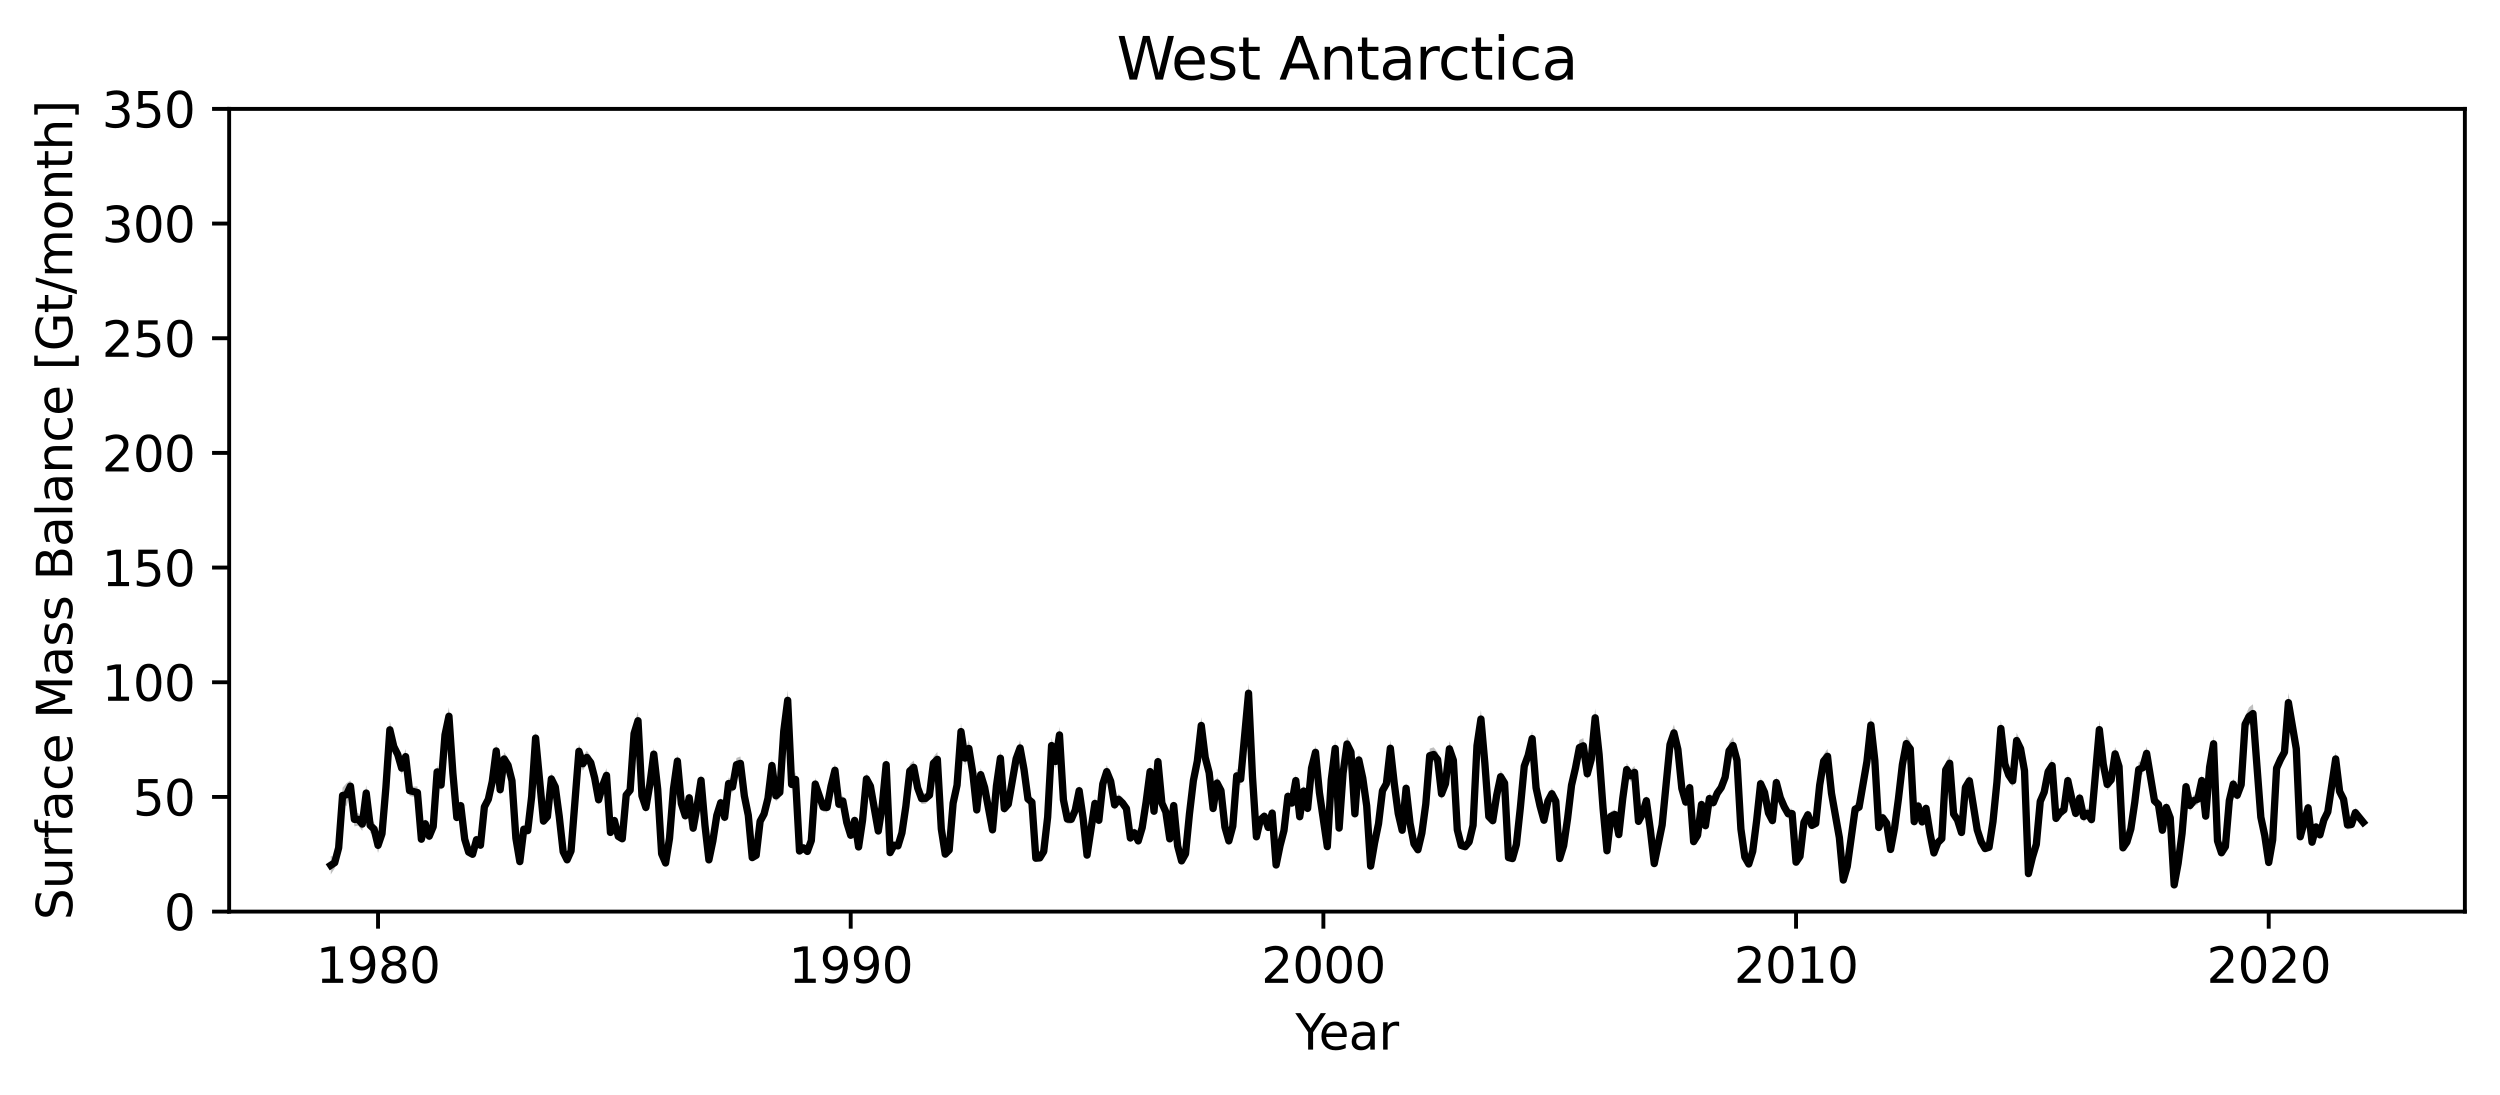 <?xml version="1.0" encoding="utf-8" standalone="no"?>
<!DOCTYPE svg PUBLIC "-//W3C//DTD SVG 1.1//EN"
  "http://www.w3.org/Graphics/SVG/1.1/DTD/svg11.dtd">
<svg xmlns:xlink="http://www.w3.org/1999/xlink" width="512.4pt" height="224.4pt" viewBox="0 0 512.4 224.4" xmlns="http://www.w3.org/2000/svg" version="1.1">
 <defs>
  <style type="text/css">*{stroke-linejoin: round; stroke-linecap: butt}</style>
 </defs>
 <g id="figure_1">
  <g id="patch_1">
   <path d="M 0 224.4 
L 512.4 224.4 
L 512.4 0 
L 0 0 
z
" style="fill: #ffffff"/>
  </g>
  <g id="axes_1">
   <g id="patch_2">
    <path d="M 46.966 186.843 
L 505.2 186.843 
L 505.2 22.318 
L 46.966 22.318 
z
" style="fill: #ffffff"/>
   </g>
   <g id="PolyCollection_1">
    <path d="M 67.794 175.451 
L 67.794 179.248 
L 68.602 177.967 
L 69.409 175.574 
L 70.216 164.641 
L 71.024 165.264 
L 71.831 162.321 
L 72.638 169.362 
L 73.446 169.229 
L 74.253 170.307 
L 75.06 164.173 
L 75.868 170.649 
L 76.675 171.316 
L 77.482 174.826 
L 78.29 171.825 
L 79.097 162.756 
L 79.904 151.351 
L 80.712 154.623 
L 81.519 156.234 
L 82.326 158.695 
L 83.133 156.642 
L 83.941 163.127 
L 84.748 163.319 
L 85.555 163.711 
L 86.363 172.834 
L 87.17 169.82 
L 87.977 172.337 
L 88.785 170.257 
L 89.592 159.561 
L 90.399 162.077 
L 91.207 152.275 
L 92.014 148.676 
L 92.821 159.927 
L 93.629 168.491 
L 94.436 166.192 
L 95.243 172.856 
L 96.051 175.459 
L 96.858 175.839 
L 97.665 173.002 
L 98.473 174.066 
L 99.28 166.384 
L 100.087 165.014 
L 100.894 161.432 
L 101.702 155.387 
L 102.509 162.987 
L 103.316 156.982 
L 104.124 158.279 
L 104.931 161.237 
L 105.738 172.596 
L 106.546 177.181 
L 107.353 170.773 
L 108.16 171.058 
L 108.968 164.308 
L 109.775 152.709 
L 110.582 161.046 
L 111.39 169.14 
L 112.197 168.195 
L 113.004 160.864 
L 113.812 162.518 
L 114.619 168.199 
L 115.426 175.17 
L 116.234 176.786 
L 117.041 175.221 
L 117.848 165.632 
L 118.655 155.518 
L 119.463 157.945 
L 120.27 156.627 
L 121.077 157.659 
L 121.885 160.607 
L 122.692 164.914 
L 123.499 162.165 
L 124.307 160.428 
L 125.114 171.283 
L 125.921 169.122 
L 126.729 172.269 
L 127.536 172.7 
L 128.343 164.13 
L 129.151 163.057 
L 129.958 152.127 
L 130.765 149.578 
L 131.573 164.223 
L 132.38 166.52 
L 133.187 161.961 
L 133.995 155.954 
L 134.802 162.995 
L 135.609 175.632 
L 136.416 177.439 
L 137.224 172.55 
L 138.031 162.93 
L 138.838 157.394 
L 139.646 165.747 
L 140.453 168.138 
L 141.26 164.603 
L 142.068 170.531 
L 142.875 166.267 
L 143.682 161.167 
L 144.49 170.043 
L 145.297 176.771 
L 146.104 173.203 
L 146.912 168.11 
L 147.719 165.548 
L 148.526 168.558 
L 149.334 161.835 
L 150.141 162.451 
L 150.948 158.115 
L 151.756 157.887 
L 152.563 164.232 
L 153.37 168.126 
L 154.178 176.371 
L 154.985 175.999 
L 155.792 169.357 
L 156.599 168.002 
L 157.407 164.611 
L 158.214 158.29 
L 159.021 164.263 
L 159.829 163.567 
L 160.636 151.418 
L 161.443 145.65 
L 162.251 161.837 
L 163.058 161.244 
L 163.865 175.112 
L 164.673 174.468 
L 165.48 175.243 
L 166.287 173.129 
L 167.095 161.982 
L 167.902 164.002 
L 168.709 166.34 
L 169.517 166.523 
L 170.324 162.241 
L 171.131 159.261 
L 171.939 165.838 
L 172.746 165.273 
L 173.553 169.488 
L 174.36 172.05 
L 175.168 169.071 
L 175.975 174.42 
L 176.782 169.136 
L 177.59 160.832 
L 178.397 162.277 
L 179.204 166.779 
L 180.012 171.101 
L 180.819 166.113 
L 181.626 158.165 
L 182.434 175.379 
L 183.241 173.909 
L 184.048 174.038 
L 184.856 171.59 
L 185.663 166.372 
L 186.47 159.434 
L 187.278 158.676 
L 188.085 162.727 
L 188.892 164.789 
L 189.7 164.752 
L 190.507 163.94 
L 191.314 157.742 
L 192.121 157.164 
L 192.929 170.757 
L 193.736 175.812 
L 194.543 174.948 
L 195.351 165.894 
L 196.158 162.187 
L 196.965 151.677 
L 197.773 156.845 
L 198.58 155.086 
L 199.387 160.008 
L 200.195 166.961 
L 201.002 160.126 
L 201.809 162.591 
L 202.617 166.778 
L 203.424 171.009 
L 204.231 162.44 
L 205.039 156.975 
L 205.846 166.694 
L 206.653 165.884 
L 207.461 161.216 
L 208.268 156.813 
L 209.075 154.901 
L 209.882 159.214 
L 210.69 164.803 
L 211.497 165.497 
L 212.304 176.476 
L 213.112 176.43 
L 213.919 175.188 
L 214.726 168.496 
L 215.534 154.379 
L 216.341 157.505 
L 217.148 152.338 
L 217.956 165.064 
L 218.763 168.823 
L 219.57 168.831 
L 220.378 167.07 
L 221.185 163.228 
L 221.992 168.795 
L 222.8 175.912 
L 223.607 170.523 
L 224.414 165.811 
L 225.222 169.122 
L 226.029 161.889 
L 226.836 159.511 
L 227.643 161.461 
L 228.451 165.973 
L 229.258 164.932 
L 230.065 165.713 
L 230.873 166.774 
L 231.68 172.642 
L 232.487 171.635 
L 233.295 173.201 
L 234.102 170.526 
L 234.909 165.349 
L 235.717 159.579 
L 236.524 167.244 
L 237.331 157.621 
L 238.139 165.601 
L 238.946 167.337 
L 239.753 172.66 
L 240.561 166.144 
L 241.368 174.103 
L 242.175 177.087 
L 242.983 175.723 
L 243.79 167.894 
L 244.597 161.185 
L 245.404 157.305 
L 246.212 150.404 
L 247.019 156.712 
L 247.826 159.743 
L 248.634 166.64 
L 249.441 161.767 
L 250.248 163.24 
L 251.056 170.568 
L 251.863 173.288 
L 252.67 170.194 
L 253.478 160.525 
L 254.285 160.956 
L 255.092 152.089 
L 255.9 144.134 
L 256.707 160.652 
L 257.514 172.287 
L 258.322 168.901 
L 259.129 168.248 
L 259.936 170.408 
L 260.744 167.789 
L 261.551 177.863 
L 262.358 174.101 
L 263.165 171.104 
L 263.973 164.289 
L 264.78 165.553 
L 265.587 161.195 
L 266.395 168.323 
L 267.202 163.382 
L 268.009 166.714 
L 268.817 158.641 
L 269.624 155.598 
L 270.431 163.593 
L 271.239 168.963 
L 272.046 174.215 
L 272.853 161.197 
L 273.661 155.151 
L 274.468 170.58 
L 275.275 159.797 
L 276.083 153.98 
L 276.89 155.661 
L 277.697 167.675 
L 278.505 157.223 
L 279.312 160.777 
L 280.119 166.358 
L 280.926 177.982 
L 281.734 173.506 
L 282.541 169.732 
L 283.348 163.188 
L 284.156 161.817 
L 284.963 155.068 
L 285.77 161.884 
L 286.578 167.649 
L 287.385 170.98 
L 288.192 162.797 
L 289 169.615 
L 289.807 173.72 
L 290.614 174.89 
L 291.422 171.718 
L 292.229 165.916 
L 293.036 156.346 
L 293.844 156.117 
L 294.651 157.182 
L 295.458 163.847 
L 296.266 161.925 
L 297.073 155.085 
L 297.88 157.418 
L 298.687 170.961 
L 299.495 174.081 
L 300.302 174.257 
L 301.109 173.49 
L 301.917 170.086 
L 302.724 154.465 
L 303.531 149.273 
L 304.339 157.92 
L 305.146 168.272 
L 305.953 169.07 
L 306.761 164.145 
L 307.568 160.457 
L 308.375 161.809 
L 309.183 176.322 
L 309.99 176.655 
L 310.797 174.005 
L 311.605 166.684 
L 312.412 158.469 
L 313.219 156.166 
L 314.027 152.959 
L 314.834 162.665 
L 315.641 166.157 
L 316.448 169.006 
L 317.256 165.302 
L 318.063 163.895 
L 318.87 165.284 
L 319.678 176.536 
L 320.485 174.204 
L 321.292 168.734 
L 322.1 162.187 
L 322.907 158.763 
L 323.714 154.785 
L 324.522 154.443 
L 325.329 159.839 
L 326.136 156.895 
L 326.944 149.038 
L 327.751 156.211 
L 328.558 166.746 
L 329.366 175.111 
L 330.173 168.307 
L 330.98 167.956 
L 331.788 171.852 
L 332.595 164.835 
L 333.402 159.125 
L 334.209 160.248 
L 335.017 159.627 
L 335.824 169.221 
L 336.631 167.851 
L 337.439 165.219 
L 338.246 170.883 
L 339.053 177.524 
L 339.861 174.107 
L 340.668 170.024 
L 341.475 161.58 
L 342.283 154.238 
L 343.09 151.939 
L 343.897 155.14 
L 344.705 162.727 
L 345.512 165.396 
L 346.319 162.663 
L 347.127 173.267 
L 347.934 171.949 
L 348.741 166.014 
L 349.549 170.199 
L 350.356 164.798 
L 351.163 165.576 
L 351.97 163.694 
L 352.778 162.59 
L 353.585 160.624 
L 354.392 155.583 
L 355.2 154.533 
L 356.007 157.151 
L 356.814 170.709 
L 357.622 176.361 
L 358.429 177.695 
L 359.236 175.187 
L 360.044 169.305 
L 360.851 161.837 
L 361.658 163.635 
L 362.466 167.652 
L 363.273 169.139 
L 364.08 161.642 
L 364.888 164.669 
L 365.695 166.498 
L 366.502 167.761 
L 367.31 167.763 
L 368.117 177.26 
L 368.924 176.187 
L 369.732 169.507 
L 370.539 167.98 
L 371.346 170.017 
L 372.153 169.638 
L 372.961 162.097 
L 373.768 157.368 
L 374.575 156.551 
L 375.383 163.817 
L 376.19 168.272 
L 376.997 172.428 
L 377.805 180.805 
L 378.612 178.295 
L 379.419 172.247 
L 380.227 166.996 
L 381.034 166.52 
L 381.841 161.911 
L 382.649 157.484 
L 383.456 150.177 
L 384.263 157.306 
L 385.071 170.395 
L 385.878 168.576 
L 386.685 169.852 
L 387.493 174.806 
L 388.3 170.779 
L 389.107 164.846 
L 389.914 158.003 
L 390.722 153.952 
L 391.529 155.061 
L 392.336 169.239 
L 393.144 166.27 
L 393.951 169.314 
L 394.758 166.719 
L 395.566 171.598 
L 396.373 175.444 
L 397.18 173.597 
L 397.988 172.78 
L 398.795 159.264 
L 399.602 158.073 
L 400.41 167.781 
L 401.217 168.961 
L 402.024 171.421 
L 402.832 162.55 
L 403.639 161.311 
L 404.446 166.343 
L 405.254 171.042 
L 406.061 173.261 
L 406.868 174.64 
L 407.675 174.314 
L 408.483 169.35 
L 409.29 161.434 
L 410.097 151.081 
L 410.905 157.885 
L 411.712 160.176 
L 412.519 161.254 
L 413.327 153.396 
L 414.134 154.942 
L 414.941 159.412 
L 415.749 179.404 
L 416.556 176.409 
L 417.363 173.777 
L 418.171 165.439 
L 418.978 163.425 
L 419.785 159.45 
L 420.593 158.265 
L 421.4 168.642 
L 422.207 167.506 
L 423.015 167.05 
L 423.822 161.269 
L 424.629 164.753 
L 425.436 167.673 
L 426.244 164.761 
L 427.051 168.435 
L 427.858 167.817 
L 428.666 168.925 
L 429.473 159.82 
L 430.28 151.428 
L 431.088 158.108 
L 431.895 161.968 
L 432.702 161.098 
L 433.51 155.96 
L 434.317 158.54 
L 435.124 174.418 
L 435.932 173.333 
L 436.739 170.773 
L 437.546 165.613 
L 438.354 159.249 
L 439.161 158.7 
L 439.968 155.853 
L 440.776 160.322 
L 441.583 165.174 
L 442.39 165.999 
L 443.197 170.949 
L 444.005 166.558 
L 444.812 168.693 
L 445.619 181.765 
L 446.427 177.618 
L 447.234 171.631 
L 448.041 162.383 
L 448.849 166.181 
L 449.656 165.275 
L 450.463 164.857 
L 451.271 161.178 
L 452.078 168.197 
L 452.885 158.508 
L 453.693 154.124 
L 454.5 173.009 
L 455.307 175.487 
L 456.115 174.254 
L 456.922 165.201 
L 457.729 161.898 
L 458.537 164.058 
L 459.344 162.044 
L 460.151 150.072 
L 460.958 148.736 
L 461.766 148.16 
L 462.573 157.915 
L 463.38 168.325 
L 464.188 172.096 
L 464.995 177.354 
L 465.802 172.91 
L 466.61 158.985 
L 467.417 157.111 
L 468.224 155.582 
L 469.032 146.028 
L 469.839 150.362 
L 470.646 155.041 
L 471.454 172.246 
L 472.261 169.357 
L 473.068 166.674 
L 473.876 173.322 
L 474.683 170.399 
L 475.49 171.912 
L 476.298 169.101 
L 477.105 167.415 
L 477.912 162.095 
L 478.719 157.058 
L 479.527 163.338 
L 480.334 164.95 
L 481.141 170.032 
L 481.949 169.795 
L 482.756 167.614 
L 483.563 168.68 
L 484.371 168.993 
L 484.371 168.096 
L 484.371 168.096 
L 483.563 166.59 
L 482.756 165.502 
L 481.949 168.171 
L 481.141 168.135 
L 480.334 162.694 
L 479.527 161.097 
L 478.719 154.052 
L 477.912 159.553 
L 477.105 165.404 
L 476.298 167.023 
L 475.49 170.309 
L 474.683 168.578 
L 473.876 171.909 
L 473.068 164.458 
L 472.261 167.575 
L 471.454 170.767 
L 470.646 151.92 
L 469.839 147.021 
L 469.032 141.994 
L 468.224 152.747 
L 467.417 154.159 
L 466.61 155.908 
L 465.802 171.404 
L 464.995 176.188 
L 464.188 170.467 
L 463.38 166.643 
L 462.573 155.347 
L 461.766 144.339 
L 460.958 144.987 
L 460.151 146.819 
L 459.344 159.648 
L 458.537 161.935 
L 457.729 159.529 
L 456.922 162.961 
L 456.115 172.777 
L 455.307 174.084 
L 454.5 171.682 
L 453.693 150.764 
L 452.885 155.968 
L 452.078 166.354 
L 451.271 158.771 
L 450.463 162.738 
L 449.656 162.915 
L 448.849 164.024 
L 448.041 160.1 
L 447.234 170.007 
L 446.427 176.335 
L 445.619 180.966 
L 444.812 166.584 
L 444.005 164.437 
L 443.197 169.387 
L 442.39 163.775 
L 441.583 163.11 
L 440.776 157.73 
L 439.968 152.978 
L 439.161 156.023 
L 438.354 156.158 
L 437.546 163.218 
L 436.739 168.993 
L 435.932 171.837 
L 435.124 173.122 
L 434.317 155.683 
L 433.51 153.075 
L 432.702 158.578 
L 431.895 159.571 
L 431.088 155.116 
L 430.28 147.666 
L 429.473 157.195 
L 428.666 167.051 
L 427.858 165.589 
L 427.051 166.303 
L 426.244 162.386 
L 425.436 165.766 
L 424.629 162.615 
L 423.822 158.721 
L 423.015 164.932 
L 422.207 165.65 
L 421.4 166.828 
L 420.593 155.576 
L 419.785 156.897 
L 418.978 161.297 
L 418.171 163.045 
L 417.363 172.339 
L 416.556 175.038 
L 415.749 178.698 
L 414.941 156.532 
L 414.134 151.96 
L 413.327 150.162 
L 412.519 158.826 
L 411.712 157.53 
L 410.905 155.275 
L 410.097 147.545 
L 409.29 159.209 
L 408.483 167.42 
L 407.675 172.993 
L 406.868 173.205 
L 406.061 171.831 
L 405.254 169.142 
L 404.446 164.243 
L 403.639 158.758 
L 402.832 160.207 
L 402.024 169.84 
L 401.217 167.168 
L 400.41 165.888 
L 399.602 154.797 
L 398.795 156.329 
L 397.988 171.018 
L 397.18 171.802 
L 396.373 174.192 
L 395.566 169.944 
L 394.758 164.649 
L 393.951 167.604 
L 393.144 164.121 
L 392.336 167.57 
L 391.529 151.929 
L 390.722 150.864 
L 389.914 155.407 
L 389.107 162.546 
L 388.3 168.774 
L 387.493 173.402 
L 386.685 167.644 
L 385.878 166.656 
L 385.071 168.816 
L 384.263 154.395 
L 383.456 147.026 
L 382.649 154.646 
L 381.841 159.34 
L 381.034 164.358 
L 380.227 164.696 
L 379.419 170.576 
L 378.612 176.888 
L 377.805 179.945 
L 376.997 170.946 
L 376.19 166.329 
L 375.383 161.38 
L 374.575 153.478 
L 373.768 154.631 
L 372.961 159.726 
L 372.153 167.892 
L 371.346 168.316 
L 370.539 166.002 
L 369.732 167.586 
L 368.924 174.84 
L 368.117 176.158 
L 367.31 165.75 
L 366.502 165.809 
L 365.695 164.2 
L 364.888 162.299 
L 364.08 159.158 
L 363.273 167.235 
L 362.466 165.591 
L 361.658 161.166 
L 360.851 159.421 
L 360.044 167.008 
L 359.236 173.792 
L 358.429 176.475 
L 357.622 174.998 
L 356.814 169.096 
L 356.007 154.469 
L 355.2 151.08 
L 354.392 152.198 
L 353.585 157.979 
L 352.778 160.257 
L 351.97 161.426 
L 351.163 163.432 
L 350.356 162.54 
L 349.549 168.275 
L 348.741 163.768 
L 347.934 170.45 
L 347.127 171.738 
L 346.319 160.219 
L 345.512 163.409 
L 344.705 160.435 
L 343.897 152.058 
L 343.09 148.49 
L 342.283 150.987 
L 341.475 158.946 
L 340.668 168.178 
L 339.861 172.354 
L 339.053 176.467 
L 338.246 169.099 
L 337.439 163.015 
L 336.631 165.844 
L 335.824 167.472 
L 335.017 156.978 
L 334.209 157.76 
L 333.402 156.347 
L 332.595 162.502 
L 331.788 170.248 
L 330.98 165.932 
L 330.173 166.293 
L 329.366 173.627 
L 328.558 164.458 
L 327.751 153.046 
L 326.944 145.217 
L 326.136 154.381 
L 325.329 157.358 
L 324.522 151.286 
L 323.714 151.654 
L 322.907 156.098 
L 322.1 159.68 
L 321.292 166.792 
L 320.485 172.454 
L 319.678 175.371 
L 318.87 163.15 
L 318.063 161.467 
L 317.256 163.13 
L 316.448 167.227 
L 315.641 164.173 
L 314.834 160.283 
L 314.027 149.817 
L 313.219 153.464 
L 312.412 155.596 
L 311.605 164.488 
L 310.797 172.18 
L 309.99 175.295 
L 309.183 175.204 
L 308.375 159.19 
L 307.568 157.927 
L 306.761 161.857 
L 305.953 167.343 
L 305.146 166.45 
L 304.339 154.998 
L 303.531 145.488 
L 302.724 151.204 
L 301.917 168.264 
L 301.109 171.654 
L 300.302 172.816 
L 299.495 172.484 
L 298.687 169.172 
L 297.88 154.247 
L 297.073 151.885 
L 296.266 159.326 
L 295.458 161.549 
L 294.651 154.179 
L 293.844 153.165 
L 293.036 153.426 
L 292.229 163.678 
L 291.422 169.806 
L 290.614 173.444 
L 289.807 172.203 
L 289 167.863 
L 288.192 160.333 
L 287.385 169.356 
L 286.578 165.801 
L 285.77 159.373 
L 284.963 151.661 
L 284.156 159.436 
L 283.348 160.955 
L 282.541 167.937 
L 281.734 172.02 
L 280.926 177.041 
L 280.119 163.999 
L 279.312 158.222 
L 278.505 154.302 
L 277.697 165.915 
L 276.89 152.601 
L 276.083 151.009 
L 275.275 157.144 
L 274.468 168.863 
L 273.661 151.669 
L 272.853 158.52 
L 272.046 172.844 
L 271.239 167.146 
L 270.431 161.358 
L 269.624 152.802 
L 268.817 156.168 
L 268.009 164.665 
L 267.202 160.884 
L 266.395 166.47 
L 265.587 158.775 
L 264.78 163.633 
L 263.973 162.139 
L 263.165 169.33 
L 262.358 172.569 
L 261.551 176.714 
L 260.744 165.522 
L 259.936 168.78 
L 259.129 166.358 
L 258.322 167.199 
L 257.514 170.733 
L 256.707 157.709 
L 255.9 140.04 
L 255.092 148.673 
L 254.285 158.4 
L 253.478 157.503 
L 252.67 168.483 
L 251.863 171.406 
L 251.056 168.441 
L 250.248 160.832 
L 249.441 159.212 
L 248.634 164.782 
L 247.826 157.005 
L 247.019 153.779 
L 246.212 146.972 
L 245.404 154.664 
L 244.597 158.77 
L 243.79 165.725 
L 242.983 174.284 
L 242.175 175.808 
L 241.368 172.637 
L 240.561 164.084 
L 239.753 171.198 
L 238.946 165.476 
L 238.139 163.598 
L 237.331 154.593 
L 236.524 165.295 
L 235.717 156.72 
L 234.909 163.384 
L 234.102 168.738 
L 233.295 171.501 
L 232.487 169.734 
L 231.68 170.874 
L 230.873 164.694 
L 230.065 163.446 
L 229.258 162.738 
L 228.451 163.965 
L 227.643 158.817 
L 226.836 156.802 
L 226.029 159.475 
L 225.222 167.135 
L 224.414 163.538 
L 223.607 168.687 
L 222.8 174.618 
L 221.992 166.606 
L 221.185 160.899 
L 220.378 165.048 
L 219.57 167.021 
L 218.763 166.938 
L 217.956 162.777 
L 217.148 148.934 
L 216.341 154.626 
L 215.534 151.228 
L 214.726 166.474 
L 213.919 173.847 
L 213.112 175.234 
L 212.304 175.323 
L 211.497 163.342 
L 210.69 162.712 
L 209.882 156.232 
L 209.075 151.706 
L 208.268 154.208 
L 207.461 158.7 
L 206.653 163.765 
L 205.846 164.773 
L 205.039 153.828 
L 204.231 159.707 
L 203.424 169.158 
L 202.617 164.657 
L 201.809 160.235 
L 201.002 157.415 
L 200.195 165.043 
L 199.387 156.908 
L 198.58 151.729 
L 197.773 153.911 
L 196.965 148.215 
L 196.158 159.658 
L 195.351 163.345 
L 194.543 173.513 
L 193.736 174.315 
L 192.929 169.023 
L 192.121 154.11 
L 191.314 155.112 
L 190.507 162.006 
L 189.7 162.529 
L 188.892 162.588 
L 188.085 160.261 
L 187.278 155.888 
L 186.47 156.6 
L 185.663 164.155 
L 184.856 169.848 
L 184.048 172.7 
L 183.241 172.558 
L 182.434 174.115 
L 181.626 155.29 
L 180.819 164.282 
L 180.012 169.541 
L 179.204 164.806 
L 178.397 159.985 
L 177.59 158.46 
L 176.782 167.189 
L 175.975 172.761 
L 175.168 167.237 
L 174.36 170.347 
L 173.553 167.648 
L 172.746 163.067 
L 171.939 163.844 
L 171.131 156.489 
L 170.324 160.025 
L 169.517 164.45 
L 168.709 164.501 
L 167.902 161.799 
L 167.095 159.422 
L 166.287 171.447 
L 165.48 173.779 
L 164.673 173.08 
L 163.865 173.725 
L 163.058 158.262 
L 162.251 159.713 
L 161.443 141.44 
L 160.636 148.348 
L 159.829 161.253 
L 159.021 161.952 
L 158.214 155.506 
L 157.407 162.621 
L 156.599 165.691 
L 155.792 167.296 
L 154.985 174.609 
L 154.178 175.178 
L 153.37 166.091 
L 152.563 162.033 
L 151.756 155.039 
L 150.948 155.346 
L 150.141 160.146 
L 149.334 159.334 
L 148.526 166.464 
L 147.719 163.51 
L 146.912 166.161 
L 146.104 171.557 
L 145.297 175.71 
L 144.49 168.311 
L 143.682 158.698 
L 142.875 164.242 
L 142.068 168.964 
L 141.26 162.428 
L 140.453 166.275 
L 139.646 163.641 
L 138.838 154.597 
L 138.031 160.489 
L 137.224 171.092 
L 136.416 176.321 
L 135.609 174.344 
L 134.802 160.547 
L 133.995 153.188 
L 133.187 159.674 
L 132.38 164.494 
L 131.573 162 
L 130.765 145.869 
L 129.958 148.578 
L 129.151 160.862 
L 128.343 161.776 
L 127.536 171.126 
L 126.729 170.602 
L 125.921 167.238 
L 125.114 169.945 
L 124.307 157.414 
L 123.499 159.919 
L 122.692 162.936 
L 121.885 158.304 
L 121.077 154.98 
L 120.27 153.859 
L 119.463 155.104 
L 118.655 152.454 
L 117.848 163.478 
L 117.041 173.601 
L 116.234 175.67 
L 115.426 173.997 
L 114.619 166.375 
L 113.812 160.072 
L 113.004 158.439 
L 112.197 166.567 
L 111.39 167.451 
L 110.582 158.571 
L 109.775 149.846 
L 108.968 162.256 
L 108.16 169.428 
L 107.353 169.138 
L 106.546 176.013 
L 105.738 171.022 
L 104.931 158.811 
L 104.124 155.381 
L 103.316 154.131 
L 102.509 160.738 
L 101.702 152.444 
L 100.894 158.917 
L 100.087 162.635 
L 99.28 164.353 
L 98.473 172.401 
L 97.665 171.207 
L 96.858 174.342 
L 96.051 173.83 
L 95.243 171.129 
L 94.436 164.063 
L 93.629 166.612 
L 92.821 157.006 
L 92.014 144.928 
L 91.207 148.963 
L 90.399 159.721 
L 89.592 156.862 
L 88.785 168.621 
L 87.977 170.431 
L 87.17 167.864 
L 86.363 171.175 
L 85.555 161.167 
L 84.748 161.222 
L 83.941 160.959 
L 83.133 153.515 
L 82.326 156.173 
L 81.519 153.029 
L 80.712 151.455 
L 79.904 147.81 
L 79.097 159.987 
L 78.29 169.938 
L 77.482 171.696 
L 76.675 168.552 
L 75.868 167.698 
L 75.06 160.924 
L 74.253 167.5 
L 73.446 166.658 
L 72.638 166.519 
L 71.831 159.952 
L 71.024 160.514 
L 70.216 161.44 
L 69.409 171.959 
L 68.602 175.661 
L 67.794 175.451 
z
" clip-path="url(#pb036ee862e)" style="fill-opacity: 0.25"/>
   </g>
   <g id="matplotlib.axis_1">
    <g id="xtick_1">
     <g id="line2d_1">
      <defs>
       <path id="m898ab7f63e" d="M 0 0 
L 0 3.5 
" style="stroke: #000000; stroke-width: 0.8"/>
      </defs>
      <g>
       <use xlink:href="#m898ab7f63e" x="77.482" y="186.843" style="stroke: #000000; stroke-width: 0.8"/>
      </g>
     </g>
     <g id="text_1">
      <!-- 1980 -->
      <g transform="translate(64.757 201.442) scale(0.1 -0.1)">
       <defs>
        <path id="DejaVuSans-31" d="M 794 531 
L 1825 531 
L 1825 4091 
L 703 3866 
L 703 4441 
L 1819 4666 
L 2450 4666 
L 2450 531 
L 3481 531 
L 3481 0 
L 794 0 
L 794 531 
z
" transform="scale(0.016)"/>
        <path id="DejaVuSans-39" d="M 703 97 
L 703 672 
Q 941 559 1184 500 
Q 1428 441 1663 441 
Q 2288 441 2617 861 
Q 2947 1281 2994 2138 
Q 2813 1869 2534 1725 
Q 2256 1581 1919 1581 
Q 1219 1581 811 2004 
Q 403 2428 403 3163 
Q 403 3881 828 4315 
Q 1253 4750 1959 4750 
Q 2769 4750 3195 4129 
Q 3622 3509 3622 2328 
Q 3622 1225 3098 567 
Q 2575 -91 1691 -91 
Q 1453 -91 1209 -44 
Q 966 3 703 97 
z
M 1959 2075 
Q 2384 2075 2632 2365 
Q 2881 2656 2881 3163 
Q 2881 3666 2632 3958 
Q 2384 4250 1959 4250 
Q 1534 4250 1286 3958 
Q 1038 3666 1038 3163 
Q 1038 2656 1286 2365 
Q 1534 2075 1959 2075 
z
" transform="scale(0.016)"/>
        <path id="DejaVuSans-38" d="M 2034 2216 
Q 1584 2216 1326 1975 
Q 1069 1734 1069 1313 
Q 1069 891 1326 650 
Q 1584 409 2034 409 
Q 2484 409 2743 651 
Q 3003 894 3003 1313 
Q 3003 1734 2745 1975 
Q 2488 2216 2034 2216 
z
M 1403 2484 
Q 997 2584 770 2862 
Q 544 3141 544 3541 
Q 544 4100 942 4425 
Q 1341 4750 2034 4750 
Q 2731 4750 3128 4425 
Q 3525 4100 3525 3541 
Q 3525 3141 3298 2862 
Q 3072 2584 2669 2484 
Q 3125 2378 3379 2068 
Q 3634 1759 3634 1313 
Q 3634 634 3220 271 
Q 2806 -91 2034 -91 
Q 1263 -91 848 271 
Q 434 634 434 1313 
Q 434 1759 690 2068 
Q 947 2378 1403 2484 
z
M 1172 3481 
Q 1172 3119 1398 2916 
Q 1625 2713 2034 2713 
Q 2441 2713 2670 2916 
Q 2900 3119 2900 3481 
Q 2900 3844 2670 4047 
Q 2441 4250 2034 4250 
Q 1625 4250 1398 4047 
Q 1172 3844 1172 3481 
z
" transform="scale(0.016)"/>
        <path id="DejaVuSans-30" d="M 2034 4250 
Q 1547 4250 1301 3770 
Q 1056 3291 1056 2328 
Q 1056 1369 1301 889 
Q 1547 409 2034 409 
Q 2525 409 2770 889 
Q 3016 1369 3016 2328 
Q 3016 3291 2770 3770 
Q 2525 4250 2034 4250 
z
M 2034 4750 
Q 2819 4750 3233 4129 
Q 3647 3509 3647 2328 
Q 3647 1150 3233 529 
Q 2819 -91 2034 -91 
Q 1250 -91 836 529 
Q 422 1150 422 2328 
Q 422 3509 836 4129 
Q 1250 4750 2034 4750 
z
" transform="scale(0.016)"/>
       </defs>
       <use xlink:href="#DejaVuSans-31"/>
       <use xlink:href="#DejaVuSans-39" x="63.623"/>
       <use xlink:href="#DejaVuSans-38" x="127.246"/>
       <use xlink:href="#DejaVuSans-30" x="190.869"/>
      </g>
     </g>
    </g>
    <g id="xtick_2">
     <g id="line2d_2">
      <g>
       <use xlink:href="#m898ab7f63e" x="174.36" y="186.843" style="stroke: #000000; stroke-width: 0.8"/>
      </g>
     </g>
     <g id="text_2">
      <!-- 1990 -->
      <g transform="translate(161.635 201.442) scale(0.1 -0.1)">
       <use xlink:href="#DejaVuSans-31"/>
       <use xlink:href="#DejaVuSans-39" x="63.623"/>
       <use xlink:href="#DejaVuSans-39" x="127.246"/>
       <use xlink:href="#DejaVuSans-30" x="190.869"/>
      </g>
     </g>
    </g>
    <g id="xtick_3">
     <g id="line2d_3">
      <g>
       <use xlink:href="#m898ab7f63e" x="271.239" y="186.843" style="stroke: #000000; stroke-width: 0.8"/>
      </g>
     </g>
     <g id="text_3">
      <!-- 2000 -->
      <g transform="translate(258.514 201.442) scale(0.1 -0.1)">
       <defs>
        <path id="DejaVuSans-32" d="M 1228 531 
L 3431 531 
L 3431 0 
L 469 0 
L 469 531 
Q 828 903 1448 1529 
Q 2069 2156 2228 2338 
Q 2531 2678 2651 2914 
Q 2772 3150 2772 3378 
Q 2772 3750 2511 3984 
Q 2250 4219 1831 4219 
Q 1534 4219 1204 4116 
Q 875 4013 500 3803 
L 500 4441 
Q 881 4594 1212 4672 
Q 1544 4750 1819 4750 
Q 2544 4750 2975 4387 
Q 3406 4025 3406 3419 
Q 3406 3131 3298 2873 
Q 3191 2616 2906 2266 
Q 2828 2175 2409 1742 
Q 1991 1309 1228 531 
z
" transform="scale(0.016)"/>
       </defs>
       <use xlink:href="#DejaVuSans-32"/>
       <use xlink:href="#DejaVuSans-30" x="63.623"/>
       <use xlink:href="#DejaVuSans-30" x="127.246"/>
       <use xlink:href="#DejaVuSans-30" x="190.869"/>
      </g>
     </g>
    </g>
    <g id="xtick_4">
     <g id="line2d_4">
      <g>
       <use xlink:href="#m898ab7f63e" x="368.117" y="186.843" style="stroke: #000000; stroke-width: 0.8"/>
      </g>
     </g>
     <g id="text_4">
      <!-- 2010 -->
      <g transform="translate(355.392 201.442) scale(0.1 -0.1)">
       <use xlink:href="#DejaVuSans-32"/>
       <use xlink:href="#DejaVuSans-30" x="63.623"/>
       <use xlink:href="#DejaVuSans-31" x="127.246"/>
       <use xlink:href="#DejaVuSans-30" x="190.869"/>
      </g>
     </g>
    </g>
    <g id="xtick_5">
     <g id="line2d_5">
      <g>
       <use xlink:href="#m898ab7f63e" x="464.995" y="186.843" style="stroke: #000000; stroke-width: 0.8"/>
      </g>
     </g>
     <g id="text_5">
      <!-- 2020 -->
      <g transform="translate(452.27 201.442) scale(0.1 -0.1)">
       <use xlink:href="#DejaVuSans-32"/>
       <use xlink:href="#DejaVuSans-30" x="63.623"/>
       <use xlink:href="#DejaVuSans-32" x="127.246"/>
       <use xlink:href="#DejaVuSans-30" x="190.869"/>
      </g>
     </g>
    </g>
    <g id="text_6">
     <!-- Year -->
     <g transform="translate(265.495 215.12) scale(0.1 -0.1)">
      <defs>
       <path id="DejaVuSans-59" d="M -13 4666 
L 666 4666 
L 1959 2747 
L 3244 4666 
L 3922 4666 
L 2272 2222 
L 2272 0 
L 1638 0 
L 1638 2222 
L -13 4666 
z
" transform="scale(0.016)"/>
       <path id="DejaVuSans-65" d="M 3597 1894 
L 3597 1613 
L 953 1613 
Q 991 1019 1311 708 
Q 1631 397 2203 397 
Q 2534 397 2845 478 
Q 3156 559 3463 722 
L 3463 178 
Q 3153 47 2828 -22 
Q 2503 -91 2169 -91 
Q 1331 -91 842 396 
Q 353 884 353 1716 
Q 353 2575 817 3079 
Q 1281 3584 2069 3584 
Q 2775 3584 3186 3129 
Q 3597 2675 3597 1894 
z
M 3022 2063 
Q 3016 2534 2758 2815 
Q 2500 3097 2075 3097 
Q 1594 3097 1305 2825 
Q 1016 2553 972 2059 
L 3022 2063 
z
" transform="scale(0.016)"/>
       <path id="DejaVuSans-61" d="M 2194 1759 
Q 1497 1759 1228 1600 
Q 959 1441 959 1056 
Q 959 750 1161 570 
Q 1363 391 1709 391 
Q 2188 391 2477 730 
Q 2766 1069 2766 1631 
L 2766 1759 
L 2194 1759 
z
M 3341 1997 
L 3341 0 
L 2766 0 
L 2766 531 
Q 2569 213 2275 61 
Q 1981 -91 1556 -91 
Q 1019 -91 701 211 
Q 384 513 384 1019 
Q 384 1609 779 1909 
Q 1175 2209 1959 2209 
L 2766 2209 
L 2766 2266 
Q 2766 2663 2505 2880 
Q 2244 3097 1772 3097 
Q 1472 3097 1187 3025 
Q 903 2953 641 2809 
L 641 3341 
Q 956 3463 1253 3523 
Q 1550 3584 1831 3584 
Q 2591 3584 2966 3190 
Q 3341 2797 3341 1997 
z
" transform="scale(0.016)"/>
       <path id="DejaVuSans-72" d="M 2631 2963 
Q 2534 3019 2420 3045 
Q 2306 3072 2169 3072 
Q 1681 3072 1420 2755 
Q 1159 2438 1159 1844 
L 1159 0 
L 581 0 
L 581 3500 
L 1159 3500 
L 1159 2956 
Q 1341 3275 1631 3429 
Q 1922 3584 2338 3584 
Q 2397 3584 2469 3576 
Q 2541 3569 2628 3553 
L 2631 2963 
z
" transform="scale(0.016)"/>
      </defs>
      <use xlink:href="#DejaVuSans-59"/>
      <use xlink:href="#DejaVuSans-65" x="47.834"/>
      <use xlink:href="#DejaVuSans-61" x="109.357"/>
      <use xlink:href="#DejaVuSans-72" x="170.637"/>
     </g>
    </g>
   </g>
   <g id="matplotlib.axis_2">
    <g id="ytick_1">
     <g id="line2d_6">
      <defs>
       <path id="m22857bcae9" d="M 0 0 
L -3.5 0 
" style="stroke: #000000; stroke-width: 0.8"/>
      </defs>
      <g>
       <use xlink:href="#m22857bcae9" x="46.966" y="186.843" style="stroke: #000000; stroke-width: 0.8"/>
      </g>
     </g>
     <g id="text_7">
      <!-- 0 -->
      <g transform="translate(33.603 190.642) scale(0.1 -0.1)">
       <use xlink:href="#DejaVuSans-30"/>
      </g>
     </g>
    </g>
    <g id="ytick_2">
     <g id="line2d_7">
      <g>
       <use xlink:href="#m22857bcae9" x="46.966" y="163.34" style="stroke: #000000; stroke-width: 0.8"/>
      </g>
     </g>
     <g id="text_8">
      <!-- 50 -->
      <g transform="translate(27.241 167.139) scale(0.1 -0.1)">
       <defs>
        <path id="DejaVuSans-35" d="M 691 4666 
L 3169 4666 
L 3169 4134 
L 1269 4134 
L 1269 2991 
Q 1406 3038 1543 3061 
Q 1681 3084 1819 3084 
Q 2600 3084 3056 2656 
Q 3513 2228 3513 1497 
Q 3513 744 3044 326 
Q 2575 -91 1722 -91 
Q 1428 -91 1123 -41 
Q 819 9 494 109 
L 494 744 
Q 775 591 1075 516 
Q 1375 441 1709 441 
Q 2250 441 2565 725 
Q 2881 1009 2881 1497 
Q 2881 1984 2565 2268 
Q 2250 2553 1709 2553 
Q 1456 2553 1204 2497 
Q 953 2441 691 2322 
L 691 4666 
z
" transform="scale(0.016)"/>
       </defs>
       <use xlink:href="#DejaVuSans-35"/>
       <use xlink:href="#DejaVuSans-30" x="63.623"/>
      </g>
     </g>
    </g>
    <g id="ytick_3">
     <g id="line2d_8">
      <g>
       <use xlink:href="#m22857bcae9" x="46.966" y="139.836" style="stroke: #000000; stroke-width: 0.8"/>
      </g>
     </g>
     <g id="text_9">
      <!-- 100 -->
      <g transform="translate(20.878 143.635) scale(0.1 -0.1)">
       <use xlink:href="#DejaVuSans-31"/>
       <use xlink:href="#DejaVuSans-30" x="63.623"/>
       <use xlink:href="#DejaVuSans-30" x="127.246"/>
      </g>
     </g>
    </g>
    <g id="ytick_4">
     <g id="line2d_9">
      <g>
       <use xlink:href="#m22857bcae9" x="46.966" y="116.332" style="stroke: #000000; stroke-width: 0.8"/>
      </g>
     </g>
     <g id="text_10">
      <!-- 150 -->
      <g transform="translate(20.878 120.132) scale(0.1 -0.1)">
       <use xlink:href="#DejaVuSans-31"/>
       <use xlink:href="#DejaVuSans-35" x="63.623"/>
       <use xlink:href="#DejaVuSans-30" x="127.246"/>
      </g>
     </g>
    </g>
    <g id="ytick_5">
     <g id="line2d_10">
      <g>
       <use xlink:href="#m22857bcae9" x="46.966" y="92.829" style="stroke: #000000; stroke-width: 0.8"/>
      </g>
     </g>
     <g id="text_11">
      <!-- 200 -->
      <g transform="translate(20.878 96.628) scale(0.1 -0.1)">
       <use xlink:href="#DejaVuSans-32"/>
       <use xlink:href="#DejaVuSans-30" x="63.623"/>
       <use xlink:href="#DejaVuSans-30" x="127.246"/>
      </g>
     </g>
    </g>
    <g id="ytick_6">
     <g id="line2d_11">
      <g>
       <use xlink:href="#m22857bcae9" x="46.966" y="69.325" style="stroke: #000000; stroke-width: 0.8"/>
      </g>
     </g>
     <g id="text_12">
      <!-- 250 -->
      <g transform="translate(20.878 73.125) scale(0.1 -0.1)">
       <use xlink:href="#DejaVuSans-32"/>
       <use xlink:href="#DejaVuSans-35" x="63.623"/>
       <use xlink:href="#DejaVuSans-30" x="127.246"/>
      </g>
     </g>
    </g>
    <g id="ytick_7">
     <g id="line2d_12">
      <g>
       <use xlink:href="#m22857bcae9" x="46.966" y="45.822" style="stroke: #000000; stroke-width: 0.8"/>
      </g>
     </g>
     <g id="text_13">
      <!-- 300 -->
      <g transform="translate(20.878 49.621) scale(0.1 -0.1)">
       <defs>
        <path id="DejaVuSans-33" d="M 2597 2516 
Q 3050 2419 3304 2112 
Q 3559 1806 3559 1356 
Q 3559 666 3084 287 
Q 2609 -91 1734 -91 
Q 1441 -91 1130 -33 
Q 819 25 488 141 
L 488 750 
Q 750 597 1062 519 
Q 1375 441 1716 441 
Q 2309 441 2620 675 
Q 2931 909 2931 1356 
Q 2931 1769 2642 2001 
Q 2353 2234 1838 2234 
L 1294 2234 
L 1294 2753 
L 1863 2753 
Q 2328 2753 2575 2939 
Q 2822 3125 2822 3475 
Q 2822 3834 2567 4026 
Q 2313 4219 1838 4219 
Q 1578 4219 1281 4162 
Q 984 4106 628 3988 
L 628 4550 
Q 988 4650 1302 4700 
Q 1616 4750 1894 4750 
Q 2613 4750 3031 4423 
Q 3450 4097 3450 3541 
Q 3450 3153 3228 2886 
Q 3006 2619 2597 2516 
z
" transform="scale(0.016)"/>
       </defs>
       <use xlink:href="#DejaVuSans-33"/>
       <use xlink:href="#DejaVuSans-30" x="63.623"/>
       <use xlink:href="#DejaVuSans-30" x="127.246"/>
      </g>
     </g>
    </g>
    <g id="ytick_8">
     <g id="line2d_13">
      <g>
       <use xlink:href="#m22857bcae9" x="46.966" y="22.318" style="stroke: #000000; stroke-width: 0.8"/>
      </g>
     </g>
     <g id="text_14">
      <!-- 350 -->
      <g transform="translate(20.878 26.117) scale(0.1 -0.1)">
       <use xlink:href="#DejaVuSans-33"/>
       <use xlink:href="#DejaVuSans-35" x="63.623"/>
       <use xlink:href="#DejaVuSans-30" x="127.246"/>
      </g>
     </g>
    </g>
    <g id="text_15">
     <!-- Surface Mass Balance [Gt/month] -->
     <g transform="translate(14.798 188.574) rotate(-90) scale(0.1 -0.1)">
      <defs>
       <path id="DejaVuSans-53" d="M 3425 4513 
L 3425 3897 
Q 3066 4069 2747 4153 
Q 2428 4238 2131 4238 
Q 1616 4238 1336 4038 
Q 1056 3838 1056 3469 
Q 1056 3159 1242 3001 
Q 1428 2844 1947 2747 
L 2328 2669 
Q 3034 2534 3370 2195 
Q 3706 1856 3706 1288 
Q 3706 609 3251 259 
Q 2797 -91 1919 -91 
Q 1588 -91 1214 -16 
Q 841 59 441 206 
L 441 856 
Q 825 641 1194 531 
Q 1563 422 1919 422 
Q 2459 422 2753 634 
Q 3047 847 3047 1241 
Q 3047 1584 2836 1778 
Q 2625 1972 2144 2069 
L 1759 2144 
Q 1053 2284 737 2584 
Q 422 2884 422 3419 
Q 422 4038 858 4394 
Q 1294 4750 2059 4750 
Q 2388 4750 2728 4690 
Q 3069 4631 3425 4513 
z
" transform="scale(0.016)"/>
       <path id="DejaVuSans-75" d="M 544 1381 
L 544 3500 
L 1119 3500 
L 1119 1403 
Q 1119 906 1312 657 
Q 1506 409 1894 409 
Q 2359 409 2629 706 
Q 2900 1003 2900 1516 
L 2900 3500 
L 3475 3500 
L 3475 0 
L 2900 0 
L 2900 538 
Q 2691 219 2414 64 
Q 2138 -91 1772 -91 
Q 1169 -91 856 284 
Q 544 659 544 1381 
z
M 1991 3584 
L 1991 3584 
z
" transform="scale(0.016)"/>
       <path id="DejaVuSans-66" d="M 2375 4863 
L 2375 4384 
L 1825 4384 
Q 1516 4384 1395 4259 
Q 1275 4134 1275 3809 
L 1275 3500 
L 2222 3500 
L 2222 3053 
L 1275 3053 
L 1275 0 
L 697 0 
L 697 3053 
L 147 3053 
L 147 3500 
L 697 3500 
L 697 3744 
Q 697 4328 969 4595 
Q 1241 4863 1831 4863 
L 2375 4863 
z
" transform="scale(0.016)"/>
       <path id="DejaVuSans-63" d="M 3122 3366 
L 3122 2828 
Q 2878 2963 2633 3030 
Q 2388 3097 2138 3097 
Q 1578 3097 1268 2742 
Q 959 2388 959 1747 
Q 959 1106 1268 751 
Q 1578 397 2138 397 
Q 2388 397 2633 464 
Q 2878 531 3122 666 
L 3122 134 
Q 2881 22 2623 -34 
Q 2366 -91 2075 -91 
Q 1284 -91 818 406 
Q 353 903 353 1747 
Q 353 2603 823 3093 
Q 1294 3584 2113 3584 
Q 2378 3584 2631 3529 
Q 2884 3475 3122 3366 
z
" transform="scale(0.016)"/>
       <path id="DejaVuSans-20" transform="scale(0.016)"/>
       <path id="DejaVuSans-4d" d="M 628 4666 
L 1569 4666 
L 2759 1491 
L 3956 4666 
L 4897 4666 
L 4897 0 
L 4281 0 
L 4281 4097 
L 3078 897 
L 2444 897 
L 1241 4097 
L 1241 0 
L 628 0 
L 628 4666 
z
" transform="scale(0.016)"/>
       <path id="DejaVuSans-73" d="M 2834 3397 
L 2834 2853 
Q 2591 2978 2328 3040 
Q 2066 3103 1784 3103 
Q 1356 3103 1142 2972 
Q 928 2841 928 2578 
Q 928 2378 1081 2264 
Q 1234 2150 1697 2047 
L 1894 2003 
Q 2506 1872 2764 1633 
Q 3022 1394 3022 966 
Q 3022 478 2636 193 
Q 2250 -91 1575 -91 
Q 1294 -91 989 -36 
Q 684 19 347 128 
L 347 722 
Q 666 556 975 473 
Q 1284 391 1588 391 
Q 1994 391 2212 530 
Q 2431 669 2431 922 
Q 2431 1156 2273 1281 
Q 2116 1406 1581 1522 
L 1381 1569 
Q 847 1681 609 1914 
Q 372 2147 372 2553 
Q 372 3047 722 3315 
Q 1072 3584 1716 3584 
Q 2034 3584 2315 3537 
Q 2597 3491 2834 3397 
z
" transform="scale(0.016)"/>
       <path id="DejaVuSans-42" d="M 1259 2228 
L 1259 519 
L 2272 519 
Q 2781 519 3026 730 
Q 3272 941 3272 1375 
Q 3272 1813 3026 2020 
Q 2781 2228 2272 2228 
L 1259 2228 
z
M 1259 4147 
L 1259 2741 
L 2194 2741 
Q 2656 2741 2882 2914 
Q 3109 3088 3109 3444 
Q 3109 3797 2882 3972 
Q 2656 4147 2194 4147 
L 1259 4147 
z
M 628 4666 
L 2241 4666 
Q 2963 4666 3353 4366 
Q 3744 4066 3744 3513 
Q 3744 3084 3544 2831 
Q 3344 2578 2956 2516 
Q 3422 2416 3680 2098 
Q 3938 1781 3938 1306 
Q 3938 681 3513 340 
Q 3088 0 2303 0 
L 628 0 
L 628 4666 
z
" transform="scale(0.016)"/>
       <path id="DejaVuSans-6c" d="M 603 4863 
L 1178 4863 
L 1178 0 
L 603 0 
L 603 4863 
z
" transform="scale(0.016)"/>
       <path id="DejaVuSans-6e" d="M 3513 2113 
L 3513 0 
L 2938 0 
L 2938 2094 
Q 2938 2591 2744 2837 
Q 2550 3084 2163 3084 
Q 1697 3084 1428 2787 
Q 1159 2491 1159 1978 
L 1159 0 
L 581 0 
L 581 3500 
L 1159 3500 
L 1159 2956 
Q 1366 3272 1645 3428 
Q 1925 3584 2291 3584 
Q 2894 3584 3203 3211 
Q 3513 2838 3513 2113 
z
" transform="scale(0.016)"/>
       <path id="DejaVuSans-5b" d="M 550 4863 
L 1875 4863 
L 1875 4416 
L 1125 4416 
L 1125 -397 
L 1875 -397 
L 1875 -844 
L 550 -844 
L 550 4863 
z
" transform="scale(0.016)"/>
       <path id="DejaVuSans-47" d="M 3809 666 
L 3809 1919 
L 2778 1919 
L 2778 2438 
L 4434 2438 
L 4434 434 
Q 4069 175 3628 42 
Q 3188 -91 2688 -91 
Q 1594 -91 976 548 
Q 359 1188 359 2328 
Q 359 3472 976 4111 
Q 1594 4750 2688 4750 
Q 3144 4750 3555 4637 
Q 3966 4525 4313 4306 
L 4313 3634 
Q 3963 3931 3569 4081 
Q 3175 4231 2741 4231 
Q 1884 4231 1454 3753 
Q 1025 3275 1025 2328 
Q 1025 1384 1454 906 
Q 1884 428 2741 428 
Q 3075 428 3337 486 
Q 3600 544 3809 666 
z
" transform="scale(0.016)"/>
       <path id="DejaVuSans-74" d="M 1172 4494 
L 1172 3500 
L 2356 3500 
L 2356 3053 
L 1172 3053 
L 1172 1153 
Q 1172 725 1289 603 
Q 1406 481 1766 481 
L 2356 481 
L 2356 0 
L 1766 0 
Q 1100 0 847 248 
Q 594 497 594 1153 
L 594 3053 
L 172 3053 
L 172 3500 
L 594 3500 
L 594 4494 
L 1172 4494 
z
" transform="scale(0.016)"/>
       <path id="DejaVuSans-2f" d="M 1625 4666 
L 2156 4666 
L 531 -594 
L 0 -594 
L 1625 4666 
z
" transform="scale(0.016)"/>
       <path id="DejaVuSans-6d" d="M 3328 2828 
Q 3544 3216 3844 3400 
Q 4144 3584 4550 3584 
Q 5097 3584 5394 3201 
Q 5691 2819 5691 2113 
L 5691 0 
L 5113 0 
L 5113 2094 
Q 5113 2597 4934 2840 
Q 4756 3084 4391 3084 
Q 3944 3084 3684 2787 
Q 3425 2491 3425 1978 
L 3425 0 
L 2847 0 
L 2847 2094 
Q 2847 2600 2669 2842 
Q 2491 3084 2119 3084 
Q 1678 3084 1418 2786 
Q 1159 2488 1159 1978 
L 1159 0 
L 581 0 
L 581 3500 
L 1159 3500 
L 1159 2956 
Q 1356 3278 1631 3431 
Q 1906 3584 2284 3584 
Q 2666 3584 2933 3390 
Q 3200 3197 3328 2828 
z
" transform="scale(0.016)"/>
       <path id="DejaVuSans-6f" d="M 1959 3097 
Q 1497 3097 1228 2736 
Q 959 2375 959 1747 
Q 959 1119 1226 758 
Q 1494 397 1959 397 
Q 2419 397 2687 759 
Q 2956 1122 2956 1747 
Q 2956 2369 2687 2733 
Q 2419 3097 1959 3097 
z
M 1959 3584 
Q 2709 3584 3137 3096 
Q 3566 2609 3566 1747 
Q 3566 888 3137 398 
Q 2709 -91 1959 -91 
Q 1206 -91 779 398 
Q 353 888 353 1747 
Q 353 2609 779 3096 
Q 1206 3584 1959 3584 
z
" transform="scale(0.016)"/>
       <path id="DejaVuSans-68" d="M 3513 2113 
L 3513 0 
L 2938 0 
L 2938 2094 
Q 2938 2591 2744 2837 
Q 2550 3084 2163 3084 
Q 1697 3084 1428 2787 
Q 1159 2491 1159 1978 
L 1159 0 
L 581 0 
L 581 4863 
L 1159 4863 
L 1159 2956 
Q 1366 3272 1645 3428 
Q 1925 3584 2291 3584 
Q 2894 3584 3203 3211 
Q 3513 2838 3513 2113 
z
" transform="scale(0.016)"/>
       <path id="DejaVuSans-5d" d="M 1947 4863 
L 1947 -844 
L 622 -844 
L 622 -397 
L 1369 -397 
L 1369 4416 
L 622 4416 
L 622 4863 
L 1947 4863 
z
" transform="scale(0.016)"/>
      </defs>
      <use xlink:href="#DejaVuSans-53"/>
      <use xlink:href="#DejaVuSans-75" x="63.477"/>
      <use xlink:href="#DejaVuSans-72" x="126.855"/>
      <use xlink:href="#DejaVuSans-66" x="167.969"/>
      <use xlink:href="#DejaVuSans-61" x="203.174"/>
      <use xlink:href="#DejaVuSans-63" x="264.453"/>
      <use xlink:href="#DejaVuSans-65" x="319.434"/>
      <use xlink:href="#DejaVuSans-20" x="380.957"/>
      <use xlink:href="#DejaVuSans-4d" x="412.744"/>
      <use xlink:href="#DejaVuSans-61" x="499.023"/>
      <use xlink:href="#DejaVuSans-73" x="560.303"/>
      <use xlink:href="#DejaVuSans-73" x="612.402"/>
      <use xlink:href="#DejaVuSans-20" x="664.502"/>
      <use xlink:href="#DejaVuSans-42" x="696.289"/>
      <use xlink:href="#DejaVuSans-61" x="764.893"/>
      <use xlink:href="#DejaVuSans-6c" x="826.172"/>
      <use xlink:href="#DejaVuSans-61" x="853.955"/>
      <use xlink:href="#DejaVuSans-6e" x="915.234"/>
      <use xlink:href="#DejaVuSans-63" x="978.613"/>
      <use xlink:href="#DejaVuSans-65" x="1033.594"/>
      <use xlink:href="#DejaVuSans-20" x="1095.117"/>
      <use xlink:href="#DejaVuSans-5b" x="1126.904"/>
      <use xlink:href="#DejaVuSans-47" x="1165.918"/>
      <use xlink:href="#DejaVuSans-74" x="1243.408"/>
      <use xlink:href="#DejaVuSans-2f" x="1282.617"/>
      <use xlink:href="#DejaVuSans-6d" x="1316.309"/>
      <use xlink:href="#DejaVuSans-6f" x="1413.721"/>
      <use xlink:href="#DejaVuSans-6e" x="1474.902"/>
      <use xlink:href="#DejaVuSans-74" x="1538.281"/>
      <use xlink:href="#DejaVuSans-68" x="1577.49"/>
      <use xlink:href="#DejaVuSans-5d" x="1640.869"/>
     </g>
    </g>
   </g>
   <g id="line2d_14">
    <path d="M 67.794 177.35 
L 68.602 176.814 
L 69.409 173.766 
L 70.216 163.04 
L 71.024 162.889 
L 71.831 161.137 
L 72.638 167.941 
L 73.446 167.944 
L 74.253 168.903 
L 75.06 162.548 
L 75.868 169.174 
L 76.675 169.934 
L 77.482 173.261 
L 78.29 170.881 
L 79.097 161.372 
L 79.904 149.581 
L 80.712 153.039 
L 81.519 154.631 
L 82.326 157.434 
L 83.133 155.078 
L 83.941 162.043 
L 85.555 162.439 
L 86.363 172.005 
L 87.17 168.842 
L 87.977 171.384 
L 88.785 169.439 
L 89.592 158.211 
L 90.399 160.899 
L 91.207 150.619 
L 92.014 146.802 
L 92.821 158.467 
L 93.629 167.551 
L 94.436 165.127 
L 95.243 171.993 
L 96.051 174.644 
L 96.858 175.09 
L 97.665 172.104 
L 98.473 173.234 
L 99.28 165.368 
L 100.087 163.825 
L 100.894 160.175 
L 101.702 153.916 
L 102.509 161.863 
L 103.316 155.556 
L 104.124 156.83 
L 104.931 160.024 
L 105.738 171.809 
L 106.546 176.597 
L 107.353 169.956 
L 108.16 170.243 
L 108.968 163.282 
L 109.775 151.278 
L 111.39 168.295 
L 112.197 167.381 
L 113.004 159.652 
L 113.812 161.295 
L 114.619 167.287 
L 115.426 174.583 
L 116.234 176.228 
L 117.041 174.411 
L 118.655 153.986 
L 119.463 156.525 
L 120.27 155.243 
L 121.077 156.32 
L 121.885 159.456 
L 122.692 163.925 
L 123.499 161.042 
L 124.307 158.921 
L 125.114 170.614 
L 125.921 168.18 
L 126.729 171.436 
L 127.536 171.913 
L 128.343 162.953 
L 129.151 161.959 
L 129.958 150.353 
L 130.765 147.724 
L 131.573 163.112 
L 132.38 165.507 
L 133.187 160.817 
L 133.995 154.571 
L 134.802 161.771 
L 135.609 174.988 
L 136.416 176.88 
L 137.224 171.821 
L 138.031 161.709 
L 138.838 155.996 
L 139.646 164.694 
L 140.453 167.207 
L 141.26 163.515 
L 142.068 169.747 
L 142.875 165.255 
L 143.682 159.933 
L 144.49 169.177 
L 145.297 176.24 
L 146.104 172.38 
L 146.912 167.135 
L 147.719 164.529 
L 148.526 167.511 
L 149.334 160.585 
L 150.141 161.299 
L 150.948 156.73 
L 151.756 156.463 
L 152.563 163.133 
L 153.37 167.108 
L 154.178 175.774 
L 154.985 175.304 
L 155.792 168.327 
L 156.599 166.847 
L 157.407 163.616 
L 158.214 156.898 
L 159.021 163.108 
L 159.829 162.41 
L 160.636 149.883 
L 161.443 143.545 
L 162.251 160.775 
L 163.058 159.753 
L 163.865 174.419 
L 164.673 173.774 
L 165.48 174.511 
L 166.287 172.288 
L 167.095 160.702 
L 168.709 165.421 
L 169.517 165.486 
L 170.324 161.133 
L 171.131 157.875 
L 171.939 164.841 
L 172.746 164.17 
L 173.553 168.568 
L 174.36 171.198 
L 175.168 168.154 
L 175.975 173.591 
L 176.782 168.163 
L 177.59 159.646 
L 178.397 161.131 
L 180.012 170.321 
L 180.819 165.198 
L 181.626 156.728 
L 182.434 174.747 
L 183.241 173.233 
L 184.048 173.369 
L 184.856 170.719 
L 185.663 165.264 
L 186.47 158.017 
L 187.278 157.282 
L 188.085 161.494 
L 188.892 163.688 
L 189.7 163.64 
L 190.507 162.973 
L 191.314 156.427 
L 192.121 155.637 
L 192.929 169.89 
L 193.736 175.064 
L 194.543 174.23 
L 195.351 164.62 
L 196.158 160.923 
L 196.965 149.946 
L 197.773 155.378 
L 198.58 153.407 
L 199.387 158.458 
L 200.195 166.002 
L 201.002 158.771 
L 201.809 161.413 
L 203.424 170.084 
L 204.231 161.074 
L 205.039 155.401 
L 205.846 165.734 
L 206.653 164.825 
L 208.268 155.51 
L 209.075 153.303 
L 209.882 157.723 
L 210.69 163.757 
L 211.497 164.42 
L 212.304 175.899 
L 213.112 175.832 
L 213.919 174.518 
L 214.726 167.485 
L 215.534 152.803 
L 216.341 156.066 
L 217.148 150.636 
L 217.956 163.921 
L 218.763 167.88 
L 219.57 167.926 
L 220.378 166.059 
L 221.185 162.063 
L 221.992 167.701 
L 222.8 175.265 
L 224.414 164.674 
L 225.222 168.129 
L 226.029 160.682 
L 226.836 158.156 
L 227.643 160.139 
L 228.451 164.969 
L 229.258 163.835 
L 230.065 164.579 
L 230.873 165.734 
L 231.68 171.758 
L 232.487 170.684 
L 233.295 172.351 
L 234.102 169.632 
L 234.909 164.367 
L 235.717 158.15 
L 236.524 166.269 
L 237.331 156.107 
L 238.139 164.6 
L 238.946 166.407 
L 239.753 171.929 
L 240.561 165.114 
L 241.368 173.37 
L 242.175 176.448 
L 242.983 175.003 
L 243.79 166.81 
L 244.597 159.977 
L 245.404 155.985 
L 246.212 148.688 
L 247.019 155.246 
L 247.826 158.374 
L 248.634 165.711 
L 249.441 160.49 
L 250.248 162.036 
L 251.056 169.504 
L 251.863 172.347 
L 252.67 169.339 
L 253.478 159.014 
L 254.285 159.678 
L 255.9 142.087 
L 256.707 159.18 
L 257.514 171.51 
L 258.322 168.05 
L 259.129 167.303 
L 259.936 169.594 
L 260.744 166.655 
L 261.551 177.288 
L 262.358 173.335 
L 263.165 170.217 
L 263.973 163.214 
L 264.78 164.593 
L 265.587 159.985 
L 266.395 167.397 
L 267.202 162.133 
L 268.009 165.689 
L 268.817 157.405 
L 269.624 154.2 
L 270.431 162.475 
L 272.046 173.529 
L 272.853 159.859 
L 273.661 153.41 
L 274.468 169.722 
L 275.275 158.47 
L 276.083 152.494 
L 276.89 154.131 
L 277.697 166.795 
L 278.505 155.762 
L 279.312 159.499 
L 280.119 165.179 
L 280.926 177.511 
L 281.734 172.763 
L 282.541 168.835 
L 283.348 162.072 
L 284.156 160.627 
L 284.963 153.364 
L 285.77 160.629 
L 286.578 166.725 
L 287.385 170.168 
L 288.192 161.565 
L 289 168.739 
L 289.807 172.961 
L 290.614 174.167 
L 291.422 170.762 
L 292.229 164.797 
L 293.036 154.886 
L 293.844 154.641 
L 294.651 155.681 
L 295.458 162.698 
L 296.266 160.625 
L 297.073 153.485 
L 297.88 155.832 
L 298.687 170.066 
L 299.495 173.283 
L 300.302 173.537 
L 301.109 172.572 
L 301.917 169.175 
L 302.724 152.835 
L 303.531 147.38 
L 304.339 156.459 
L 305.146 167.361 
L 305.953 168.206 
L 306.761 163.001 
L 307.568 159.192 
L 308.375 160.499 
L 309.183 175.763 
L 309.99 175.975 
L 310.797 173.092 
L 311.605 165.586 
L 312.412 157.033 
L 313.219 154.815 
L 314.027 151.388 
L 314.834 161.474 
L 315.641 165.165 
L 316.448 168.116 
L 317.256 164.216 
L 318.063 162.681 
L 318.87 164.217 
L 319.678 175.953 
L 320.485 173.329 
L 321.292 167.763 
L 322.1 160.933 
L 322.907 157.43 
L 323.714 153.219 
L 324.522 152.864 
L 325.329 158.599 
L 326.136 155.638 
L 326.944 147.127 
L 327.751 154.628 
L 328.558 165.602 
L 329.366 174.369 
L 330.173 167.3 
L 330.98 166.944 
L 331.788 171.05 
L 332.595 163.668 
L 333.402 157.736 
L 334.209 159.004 
L 335.017 158.303 
L 335.824 168.347 
L 336.631 166.847 
L 337.439 164.117 
L 338.246 169.991 
L 339.053 176.996 
L 340.668 169.101 
L 342.283 152.612 
L 343.09 150.214 
L 343.897 153.599 
L 344.705 161.581 
L 345.512 164.402 
L 346.319 161.441 
L 347.127 172.503 
L 347.934 171.199 
L 348.741 164.891 
L 349.549 169.237 
L 350.356 163.669 
L 351.163 164.504 
L 351.97 162.56 
L 352.778 161.424 
L 353.585 159.302 
L 354.392 153.891 
L 355.2 152.806 
L 356.007 155.81 
L 356.814 169.903 
L 357.622 175.679 
L 358.429 177.085 
L 359.236 174.49 
L 360.044 168.156 
L 360.851 160.629 
L 361.658 162.401 
L 362.466 166.621 
L 363.273 168.187 
L 364.08 160.4 
L 364.888 163.484 
L 365.695 165.349 
L 366.502 166.785 
L 367.31 166.757 
L 368.117 176.709 
L 368.924 175.513 
L 369.732 168.547 
L 370.539 166.991 
L 371.346 169.167 
L 372.153 168.765 
L 372.961 160.911 
L 373.768 156 
L 374.575 155.015 
L 375.383 162.599 
L 376.997 171.687 
L 377.805 180.375 
L 378.612 177.591 
L 380.227 165.846 
L 381.034 165.439 
L 382.649 156.065 
L 383.456 148.602 
L 384.263 155.85 
L 385.071 169.605 
L 385.878 167.616 
L 386.685 168.748 
L 387.493 174.104 
L 388.3 169.776 
L 389.107 163.696 
L 389.914 156.705 
L 390.722 152.408 
L 391.529 153.495 
L 392.336 168.404 
L 393.144 165.195 
L 393.951 168.459 
L 394.758 165.684 
L 395.566 170.771 
L 396.373 174.818 
L 397.18 172.699 
L 397.988 171.899 
L 398.795 157.797 
L 399.602 156.435 
L 400.41 166.834 
L 401.217 168.065 
L 402.024 170.63 
L 402.832 161.379 
L 403.639 160.035 
L 405.254 170.092 
L 406.061 172.546 
L 406.868 173.922 
L 407.675 173.654 
L 408.483 168.385 
L 409.29 160.321 
L 410.097 149.313 
L 410.905 156.58 
L 411.712 158.853 
L 412.519 160.04 
L 413.327 151.779 
L 414.134 153.451 
L 414.941 157.972 
L 415.749 179.051 
L 416.556 175.724 
L 417.363 173.058 
L 418.171 164.242 
L 418.978 162.361 
L 419.785 158.174 
L 420.593 156.921 
L 421.4 167.735 
L 422.207 166.578 
L 423.015 165.991 
L 423.822 159.995 
L 424.629 163.684 
L 425.436 166.72 
L 426.244 163.573 
L 427.051 167.369 
L 427.858 166.703 
L 428.666 167.988 
L 430.28 149.547 
L 431.088 156.612 
L 431.895 160.77 
L 432.702 159.838 
L 433.51 154.517 
L 434.317 157.111 
L 435.124 173.77 
L 435.932 172.585 
L 436.739 169.883 
L 437.546 164.415 
L 438.354 157.704 
L 439.161 157.361 
L 439.968 154.415 
L 441.583 164.142 
L 442.39 164.887 
L 443.197 170.168 
L 444.005 165.498 
L 444.812 167.639 
L 445.619 181.365 
L 446.427 176.976 
L 447.234 170.819 
L 448.041 161.242 
L 448.849 165.102 
L 449.656 164.095 
L 450.463 163.798 
L 451.271 159.975 
L 452.078 167.276 
L 452.885 157.238 
L 453.693 152.444 
L 454.5 172.345 
L 455.307 174.785 
L 456.115 173.516 
L 456.922 164.081 
L 457.729 160.714 
L 458.537 162.996 
L 459.344 160.846 
L 460.151 148.446 
L 460.958 146.862 
L 461.766 146.25 
L 463.38 167.484 
L 464.188 171.281 
L 464.995 176.771 
L 465.802 172.157 
L 466.61 157.447 
L 467.417 155.635 
L 468.224 154.164 
L 469.032 144.011 
L 470.646 153.481 
L 471.454 171.506 
L 473.068 165.566 
L 473.876 172.616 
L 474.683 169.489 
L 475.49 171.11 
L 476.298 168.062 
L 477.105 166.409 
L 478.719 155.555 
L 479.527 162.218 
L 480.334 163.822 
L 481.141 169.084 
L 481.949 168.983 
L 482.756 166.558 
L 484.371 168.544 
L 484.371 168.544 
" clip-path="url(#pb036ee862e)" style="fill: none; stroke: #000000; stroke-width: 1.5; stroke-linecap: square"/>
   </g>
   <g id="patch_3">
    <path d="M 46.966 186.843 
L 46.966 22.318 
" style="fill: none; stroke: #000000; stroke-width: 0.8; stroke-linejoin: miter; stroke-linecap: square"/>
   </g>
   <g id="patch_4">
    <path d="M 505.2 186.843 
L 505.2 22.318 
" style="fill: none; stroke: #000000; stroke-width: 0.8; stroke-linejoin: miter; stroke-linecap: square"/>
   </g>
   <g id="patch_5">
    <path d="M 46.966 186.843 
L 505.2 186.843 
" style="fill: none; stroke: #000000; stroke-width: 0.8; stroke-linejoin: miter; stroke-linecap: square"/>
   </g>
   <g id="patch_6">
    <path d="M 46.966 22.318 
L 505.2 22.318 
" style="fill: none; stroke: #000000; stroke-width: 0.8; stroke-linejoin: miter; stroke-linecap: square"/>
   </g>
   <g id="text_16">
    <!-- West Antarctica -->
    <g transform="translate(228.864 16.318) scale(0.12 -0.12)">
     <defs>
      <path id="DejaVuSans-57" d="M 213 4666 
L 850 4666 
L 1831 722 
L 2809 4666 
L 3519 4666 
L 4500 722 
L 5478 4666 
L 6119 4666 
L 4947 0 
L 4153 0 
L 3169 4050 
L 2175 0 
L 1381 0 
L 213 4666 
z
" transform="scale(0.016)"/>
      <path id="DejaVuSans-41" d="M 2188 4044 
L 1331 1722 
L 3047 1722 
L 2188 4044 
z
M 1831 4666 
L 2547 4666 
L 4325 0 
L 3669 0 
L 3244 1197 
L 1141 1197 
L 716 0 
L 50 0 
L 1831 4666 
z
" transform="scale(0.016)"/>
      <path id="DejaVuSans-69" d="M 603 3500 
L 1178 3500 
L 1178 0 
L 603 0 
L 603 3500 
z
M 603 4863 
L 1178 4863 
L 1178 4134 
L 603 4134 
L 603 4863 
z
" transform="scale(0.016)"/>
     </defs>
     <use xlink:href="#DejaVuSans-57"/>
     <use xlink:href="#DejaVuSans-65" x="93.002"/>
     <use xlink:href="#DejaVuSans-73" x="154.525"/>
     <use xlink:href="#DejaVuSans-74" x="206.625"/>
     <use xlink:href="#DejaVuSans-20" x="245.834"/>
     <use xlink:href="#DejaVuSans-41" x="277.621"/>
     <use xlink:href="#DejaVuSans-6e" x="346.029"/>
     <use xlink:href="#DejaVuSans-74" x="409.408"/>
     <use xlink:href="#DejaVuSans-61" x="448.617"/>
     <use xlink:href="#DejaVuSans-72" x="509.896"/>
     <use xlink:href="#DejaVuSans-63" x="548.76"/>
     <use xlink:href="#DejaVuSans-74" x="603.74"/>
     <use xlink:href="#DejaVuSans-69" x="642.949"/>
     <use xlink:href="#DejaVuSans-63" x="670.732"/>
     <use xlink:href="#DejaVuSans-61" x="725.713"/>
    </g>
   </g>
  </g>
 </g>
 <defs>
  <clipPath id="pb036ee862e">
   <rect x="46.966" y="22.318" width="458.234" height="164.525"/>
  </clipPath>
 </defs>
</svg>
